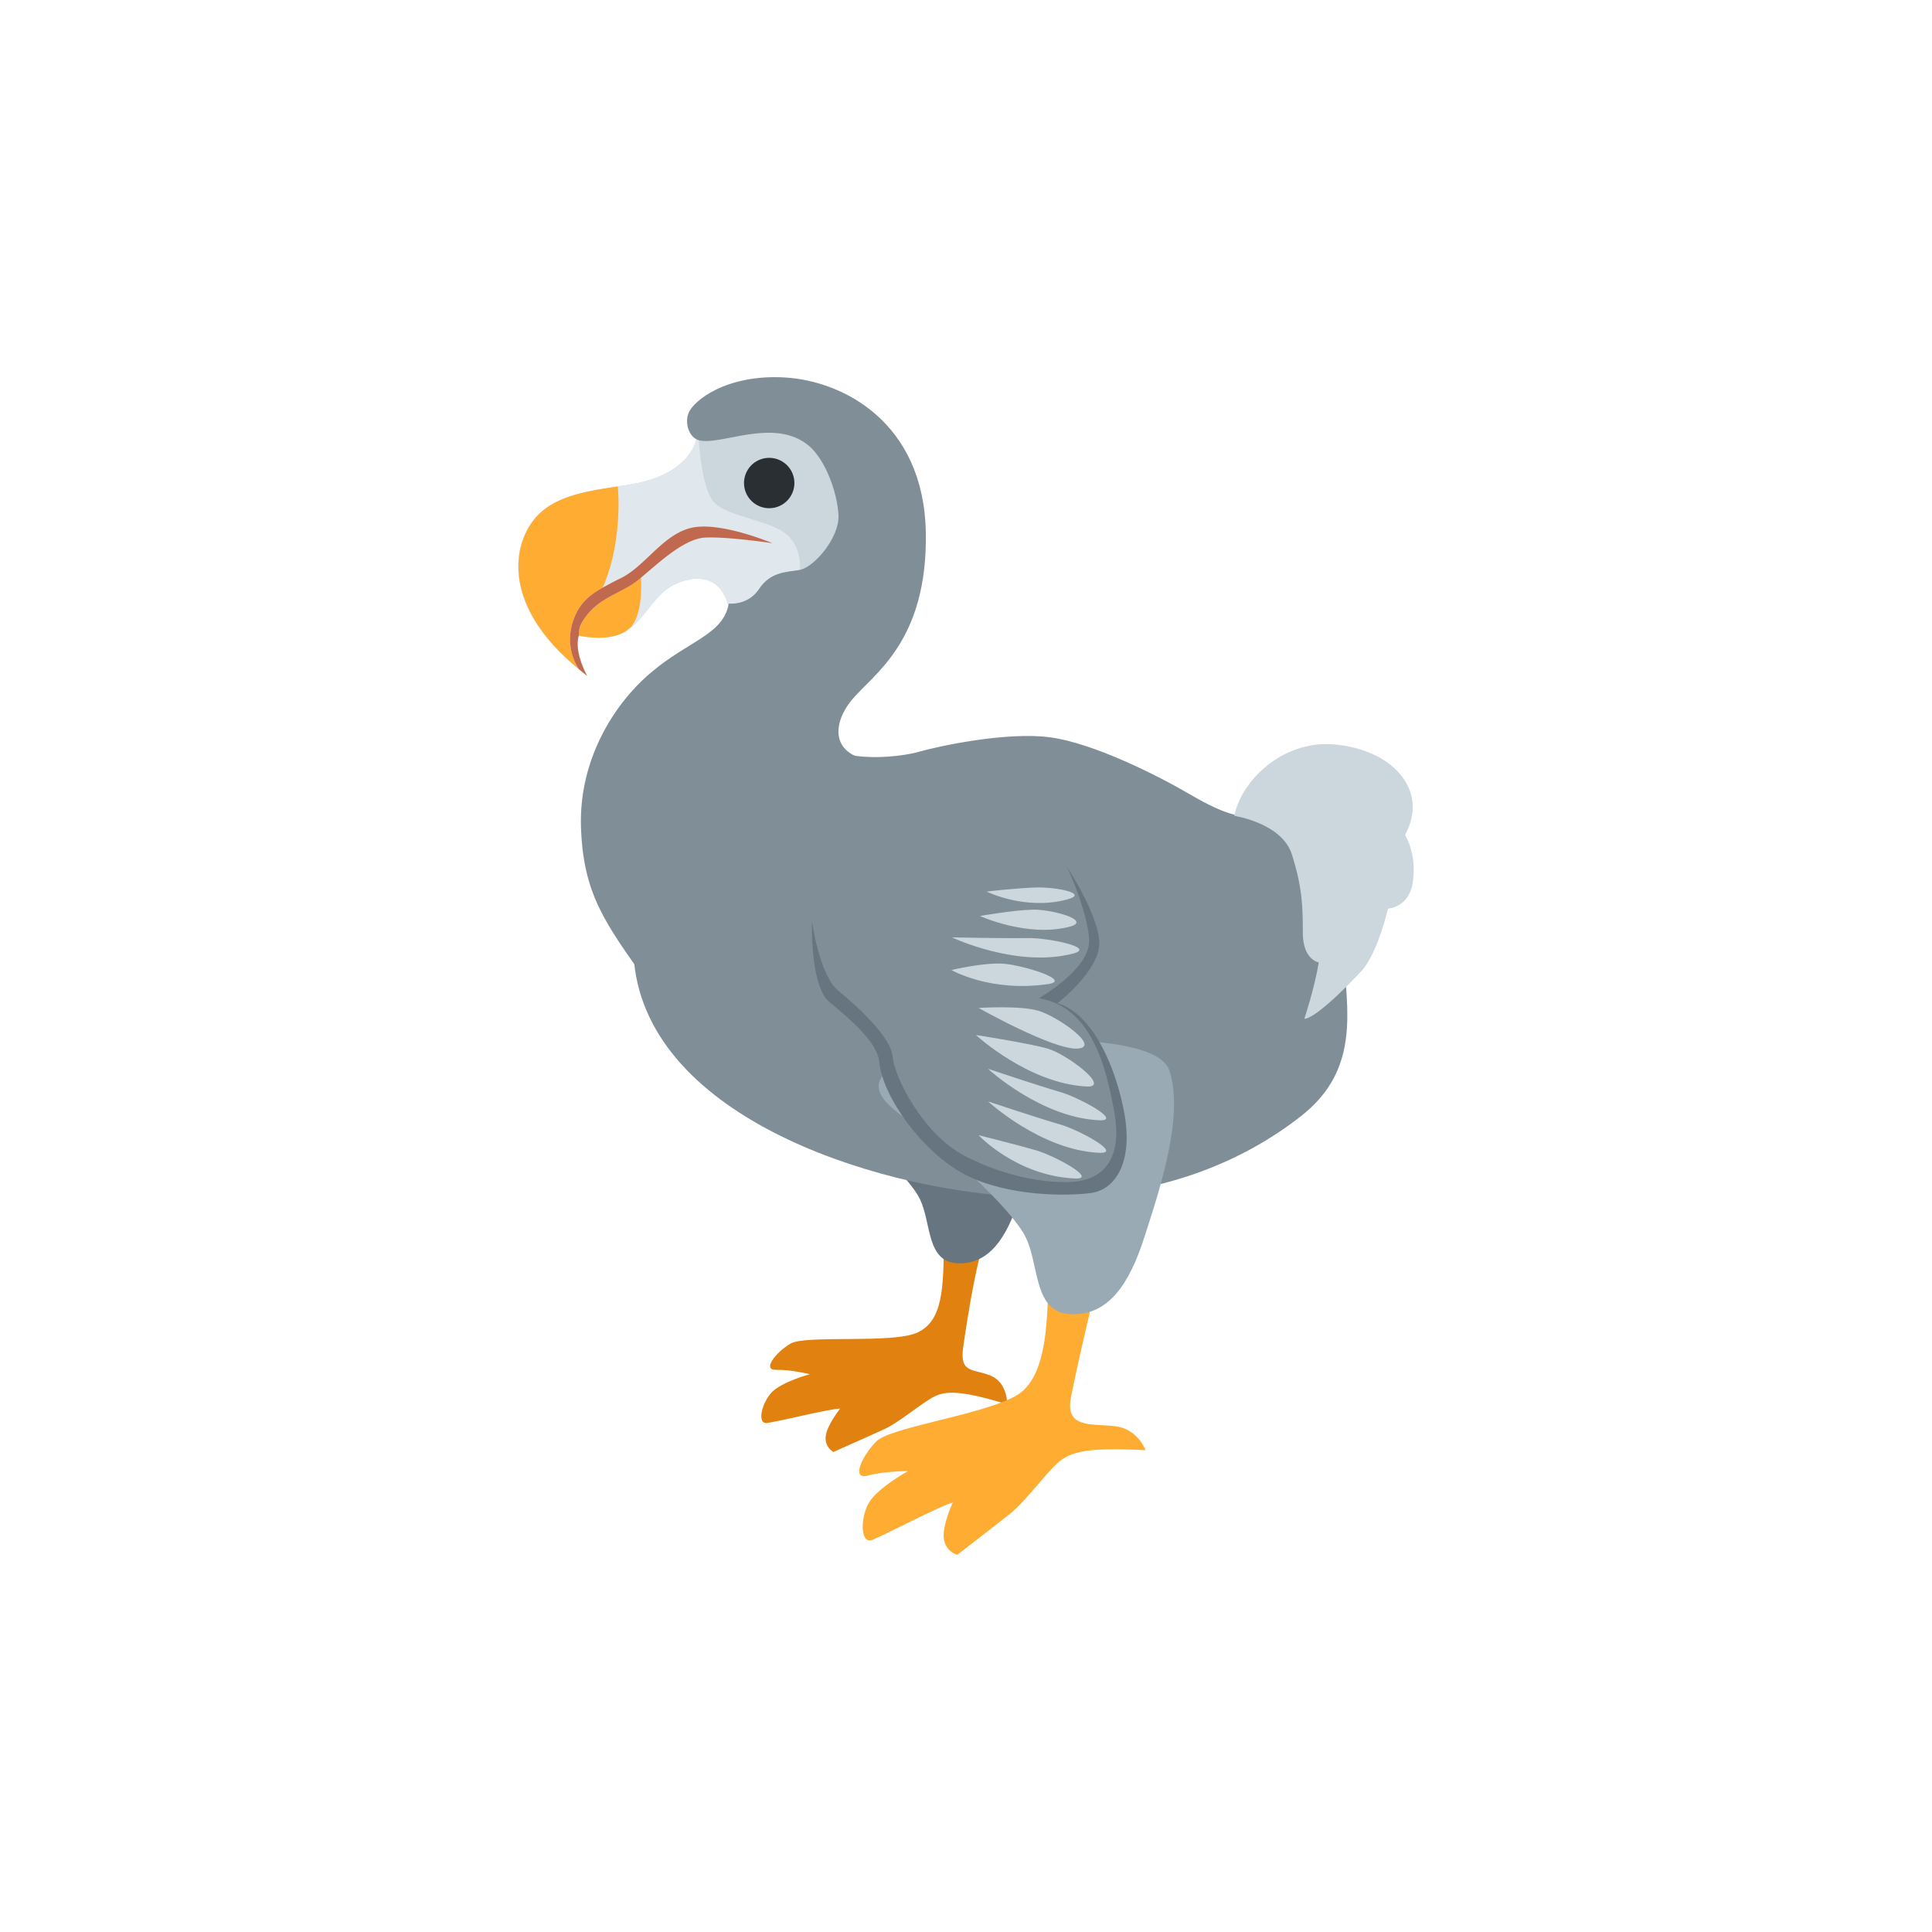 <svg xmlns="http://www.w3.org/2000/svg" width="32" height="32" fill="none"><defs><filter id="a"><feMorphology in="SourceAlpha" operator="dilate" radius="1" result="expanded"/><feFlood flood-color="#fff" result="color"/><feComposite in="color" in2="expanded" operator="in"/><feComposite in="SourceGraphic"/></filter></defs><g filter="url(#a)"><path fill="#E08110" d="M15.632 20.504c0 .842-.018 1.365-.428 1.563s-1.864.036-2.114.189c-.25.152-.47.44-.234.433s.558.072.558.072-.456.123-.626.295-.258.534-.082.513c.175-.021 1.038-.237 1.21-.238 0 0-.215.267-.239.453s.127.265.127.265.621-.275.862-.387c.24-.112.645-.461.835-.543.191-.081.427-.087 1.182.139 0 0 .008-.364-.284-.477-.292-.114-.508-.033-.445-.471.074-.52.242-1.575.396-1.857.154-.28-.718-.57-.718.051"/><path fill="#66757F" d="M13.46 18.128c.723.557 1.595 1.346 1.78 1.74.187.393.104 1.036.622 1.056s.807-.414 1.015-1.056.56-1.678.352-2.32c-.207-.641-3.044-.414-3.48-.227-.434.185-.828.392-.29.807"/><path fill="#CCD6DD" d="M11.56 7.078c0 .445-.361.751-.862.89-.5.139-1.335.111-1.78.556s-.667 1.558.807 2.67c0 0-.223-.39-.14-.668 0 0 .446.112.752-.055s.445-.528.723-.723c.279-.195.918-.362 1.03.417.11.779 1.214-.233 1.371-.464.242-.352.9-1.418.65-1.724-.251-.306-.706-.538-.928-.816s-1.623-.083-1.623-.083"/><path fill="#E1E8ED" d="M11.56 7.078c0 .445-.361.751-.862.89-.5.139-1.335.111-1.78.556s-.667 1.558.807 2.67c0 0-.223-.39-.14-.668 0 0 .446.112.752-.055s.445-.528.723-.723c.279-.195.918-.362 1.03.417.11.779 1.084-.056 1.112-.334s.139-.612-.111-.918-1.057-.334-1.28-.612-.25-1.223-.25-1.223"/><path fill="#FFAC33" d="M9.494 10.282c.093-.278.255-.416.486-.547.225-.492.296-1.168.253-1.678-.458.07-.99.142-1.314.467-.43.43-.647 1.482.665 2.555a.92.92 0 0 1-.09-.797"/><path fill="#FFAC33" d="m10.617 9.568-.049.04c-.296.241-.704.285-.944.73a.4.4 0 0 0-.036.189c.01.002.447.109.75-.056.045-.025.082-.061.12-.094.164-.202.17-.596.159-.809"/><path fill="#C1694F" d="M11.477 8.737c-.481.093-.779.63-1.186.835q-.174.085-.311.163c-.232.131-.393.27-.486.547a.92.92 0 0 0 .09.797c.046.038.09.077.141.115 0 0-.222-.39-.139-.667h.002c0-.07.008-.137.035-.189.242-.445.65-.489.946-.73l.048-.04c.295-.246.713-.646 1.064-.664.37-.018 1.113.093 1.113.093s-.834-.353-1.317-.26"/><path fill="#7F8E97" d="M11.57 7.29c-.142-.04-.236-.26-.167-.445.08-.21.63-.649 1.595-.593.964.055 2.3.742 2.336 2.559s-.872 2.355-1.224 2.78c-.352.428-.352.984.482 1.02.835.038-.11 2.004-.76 2.8-.649.798-2.41 1.836-3.115.854-.704-.983-1.056-1.465-1.094-2.56-.037-1.093.52-2.02 1.15-2.558s1.205-.63 1.298-1.15c0 0 .315.038.5-.24.186-.279.427-.279.668-.316s.668-.537.649-.908c-.018-.364-.211-.914-.491-1.15-.575-.482-1.47.011-1.827-.093"/><path fill="#292F33" d="M12.72 8.417a.417.417 0 1 0 0-.833.417.417 0 0 0 0 .833"/><path fill="#7F8E97" d="M13.777 12.402c.37.208 1.117.143 1.45.048s1.45-.333 2.163-.238 1.758.617 2.328.95.975.476 1.331.262c.357-.214 1.118 1.616 1.213 2.567.095.95.166 1.806-.713 2.495-.88.69-2.392 1.47-4.73 1.331-2.38-.14-6.192-1.35-6.327-4.019-.155-3.087.267-2.445 1.099-3.087.831-.642 1.592-.642 2.186-.31"/><path fill="#FFAC33" d="M17.365 21.223c-.021.643-.025 1.485-.445 1.832-.42.346-2.154.57-2.402.816-.247.248-.42.644-.148.57s.669-.075.669-.075-.495.273-.644.52c-.148.248-.148.694.05.62.197-.075 1.139-.57 1.336-.62 0 0-.173.371-.148.594a.315.315 0 0 0 .223.272s.643-.495.89-.693c.249-.198.62-.718.818-.866s.47-.223 1.41-.173c0 0-.123-.347-.494-.396-.372-.05-.842.049-.743-.471s.396-1.782.495-2.153c.099-.37-.842-.52-.867.223"/><path fill="#99AAB5" d="M14.865 18.426c.865.665 1.906 1.609 2.13 2.08.222.47.123 1.237.742 1.261.619.025.965-.495 1.213-1.262.247-.767.668-2.005.42-2.772s-3.638-.495-4.158-.272-.99.47-.347.965"/><path fill="#66757F" d="M13.563 14.503c-.18.451-.167 1.808.167 2.086.334.279.803.668.834 1.002.056.583.724 1.501 1.419 1.863.695.361 1.668.361 2.086.306.417-.056.695-.528.556-1.307-.14-.78-.529-1.67-1.113-1.836 0 0 .696-.528.696-1 0-.474-.668-1.587-1.085-1.92-.417-.334-3.17-.167-3.56.806"/><path fill="#7F8E97" d="M13.473 14.34c-.18.452.062 1.777.396 2.055s.89.778.917 1.112.501 1.28 1.197 1.641c.695.362 1.446.473 1.863.418.417-.056.751-.362.611-1.14-.138-.78-.389-1.753-1.251-1.892 0 0 .834-.473.834-.946 0-.472-.496-1.72-.913-2.054s-3.264-.167-3.654.807"/><path fill="#CCD6DD" d="M20.444 13.513c.127-.616.82-1.237 1.612-1.186.512.033 1.024.248 1.246.66.234.434-.032.842-.032.842s.198.289.132.775c-.058.429-.413.446-.413.446s-.17.746-.445 1.04c-.793.841-.94.783-.94.783s.164-.486.239-.932c0 0-.264-.041-.264-.487 0-.445-.01-.76-.182-1.304-.166-.519-.953-.637-.953-.637m-4.235 3.182s.672-.045.986.045 1.054.606.65.628-1.636-.673-1.636-.673m-.045.448s.874.135 1.188.225 1.054.646.65.628c-.964-.045-1.838-.853-1.838-.853m.201.56s.875.293 1.189.382 1.054.49.65.47c-.964-.044-1.839-.851-1.839-.851m0 .539s.875.291 1.189.38 1.054.49.65.471c-.964-.044-1.839-.851-1.839-.851m-.598-2.717s.922.018 1.248.011c.326-.008 1.151.155.76.257-.933.243-2.008-.268-2.008-.268m.464-.354s.548-.098.874-.105c.326-.008.997.183.605.284-.695.179-1.48-.18-1.48-.18m.112-.404s.503-.06.83-.068c.326-.007.884.101.493.202-.695.18-1.323-.134-1.323-.134m-.134 4.035s.627.157.941.247 1.054.49.65.47c-.964-.044-1.591-.717-1.591-.717m-.45-2.735s.55-.132.874-.104c.326.027 1.129.276.729.336-.954.142-1.602-.232-1.602-.232"/></g></svg>